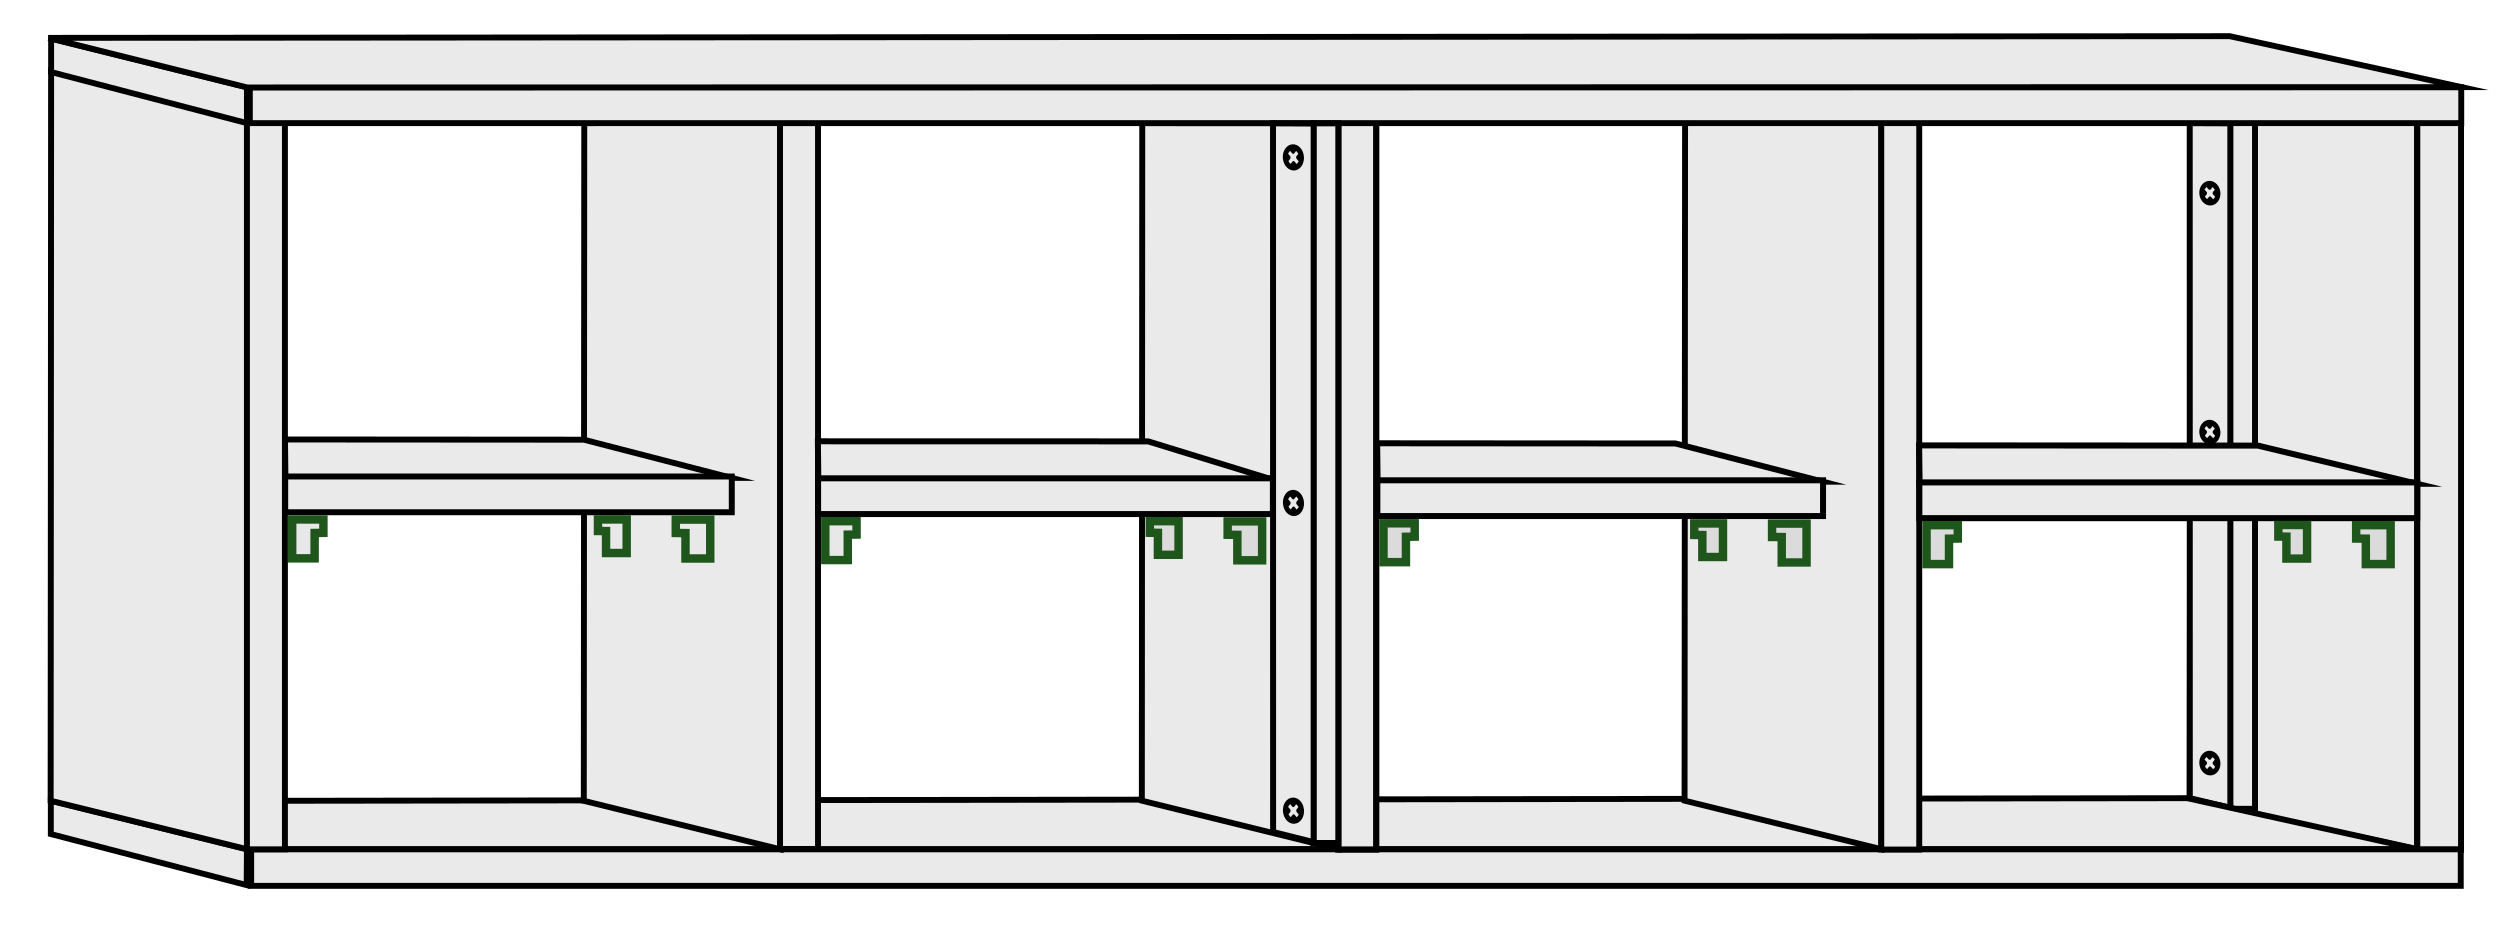 <?xml version="1.0" encoding="utf-8"?>
<!-- Generator: Adobe Illustrator 26.5.0, SVG Export Plug-In . SVG Version: 6.00 Build 0)  -->
<svg version="1.1" id="CLOSET" xmlns="http://www.w3.org/2000/svg" xmlns:xlink="http://www.w3.org/1999/xlink" x="0px" y="0px"
	 viewBox="0 0 5922.9 2203.1" style="enable-background:new 0 0 5922.9 2203.1;" xml:space="preserve">
<style type="text/css">
	.st0{fill:#EAEAEA;stroke:#000000;stroke-width:14.085;stroke-miterlimit:10;}
	.st1{fill:#EAEAEA;stroke:#000000;stroke-width:14.06;stroke-miterlimit:10;}
	.st2{fill:#CCCCCC;stroke:#DAD528;stroke-width:19.578;stroke-miterlimit:10;}
	.st3{fill:#EAEAEA;stroke:#000000;stroke-width:14.123;stroke-miterlimit:10;}
	.st4{fill:#EAEAEA;stroke:#000000;stroke-width:13.994;stroke-miterlimit:10;}
	.st5{fill:#EAEAEA;stroke:#000000;stroke-width:14.027;stroke-miterlimit:10;}
	.st6{fill:#EAEAEA;stroke:#000000;stroke-width:14.021;stroke-miterlimit:10;}
	.st7{fill:#EAEAEA;stroke:#000000;stroke-width:14.781;stroke-miterlimit:10;}
	.st8{fill:#EAEAEA;stroke:#000000;stroke-width:14.023;stroke-miterlimit:10;}
	.st9{fill:#EAEAEA;stroke:#000000;stroke-width:14.098;stroke-miterlimit:10;}
	.st10{fill:#EAEAEA;stroke:#000000;stroke-width:14.21;stroke-miterlimit:10;}
	.st11{fill:#EAEAEA;stroke:#000000;stroke-width:14.199;stroke-miterlimit:10;}
	.st12{fill:#EAEAEA;stroke:#000000;stroke-width:14.312;stroke-miterlimit:10;}
	.st13{fill:#EAEAEA;stroke:#000000;stroke-width:14.089;stroke-miterlimit:10;}
	.st14{fill:#EAEAEA;stroke:#000000;stroke-width:14.177;stroke-miterlimit:10;}
	.st15{fill:#EAEAEA;stroke:#000000;stroke-width:14.171;stroke-miterlimit:10;}
	.st16{fill:#DBDBDB;stroke:#1F561C;stroke-width:20;stroke-miterlimit:10;}
	.st17{fill:#E8E8E8;stroke:#1F561C;stroke-width:20;stroke-miterlimit:10;}
</style>
<g id="LATERAL-DERECHA">
	<polygon class="st0" points="5726.4,2012.2 5187.7,1895.9 5189.8,290.2 5726.4,291.4 	"/>
	<rect x="5727" y="291.2" class="st1" width="103.6" height="1722"/>
</g>
<g id="TABLITA-TRASERA-ESCONDIDA">
	<polygon class="st2" points="313.1,1920.2 254.1,1920.2 254.2,221.8 313.7,215.2 	"/>
	<polygon class="st2" points="254.6,1917.7 158.6,1894.1 158.2,197.2 254.2,221.8 	"/>
</g>
<g id="TABLITA-TRASERA">
	<rect x="5283.5" y="291.2" class="st3" width="59" height="1625"/>
	<polygon class="st3" points="5284,1913.8 5188,1891 5187.8,291.7 5284,292.1 	"/>
	<path d="M5219.5,479.4c10.6,10.8,26.4,9.8,35.3-2.2c8.8-12,7.4-30.4-3.2-41.2s-26.4-9.8-35.3,2.2
		C5207.4,450.1,5208.9,468.6,5219.5,479.4z M5227.2,443.5c0.6-0.5,0.9,0.1,0.9,0.1s2.4,2.8,4.7,5.3c2.8,2.2,4.4,0.2,4.4,0.2
		s4.2-5.1,4.5-5.5c0.4-0.4,0.8,0.1,0.8,0.1l1.2,1.4c0,0,2.8,3.2,3.2,3.6c0.3,0.6,0.1,1,0.1,1s-2.6,3-4.3,5.4
		c-1.6,2.6,0.2,5.2,0.2,5.2l2.5,2.8c0,0,2,2.2,2.4,2.7c0.3,0.7,0,1,0,1s-3.5,4.3-3.9,4.8c-0.4,0.6-1.1,0-1.1,0s-2.8-3.3-4.8-5.4
		c-2.2-1.9-4.4,0-4.4,0s-3.9,4.8-4.3,5.3c-0.6,0.2-0.8-0.1-0.8-0.1s-3.6-4-4.2-4.8c-0.7-0.8-0.2-1.4-0.2-1.4l3.4-4.2
		c2.5-3,0.7-6,0.7-6l-4.8-5.4c0,0-0.5-0.6-0.3-1.2C5223.3,448.4,5226.6,444.1,5227.2,443.5z"/>
	<path d="M5219.5,1829.6c10.6,10.8,26.4,9.8,35.3-2.2c8.8-12,7.4-30.4-3.2-41.2c-10.6-10.8-26.4-9.8-35.3,2.2
		C5207.4,1800.4,5208.9,1818.9,5219.5,1829.6z M5227.2,1793.8c0.6-0.5,0.9,0.1,0.9,0.1s2.4,2.8,4.7,5.3c2.8,2.2,4.4,0.2,4.4,0.2
		s4.2-5.1,4.5-5.5c0.4-0.4,0.8,0.1,0.8,0.1l1.2,1.4c0,0,2.8,3.2,3.2,3.6c0.3,0.6,0.1,1,0.1,1s-2.6,3-4.3,5.4
		c-1.6,2.6,0.2,5.2,0.2,5.2l2.5,2.8c0,0,2,2.2,2.4,2.7c0.3,0.7,0,1,0,1s-3.5,4.3-3.9,4.8c-0.4,0.6-1.1,0-1.1,0s-2.8-3.3-4.8-5.4
		c-2.2-1.9-4.4,0-4.4,0s-3.9,4.8-4.3,5.3c-0.6,0.2-0.8-0.1-0.8-0.1s-3.6-4-4.2-4.8c-0.7-0.8-0.2-1.4-0.2-1.4l3.4-4.2
		c2.5-3,0.7-6,0.7-6l-4.8-5.4c0,0-0.5-0.6-0.3-1.2C5223.3,1798.7,5226.6,1794.4,5227.2,1793.8z"/>
	<path d="M5219.5,1045.5c10.6,10.8,26.4,9.8,35.3-2.2c8.8-12,7.4-30.4-3.2-41.2s-26.4-9.8-35.3,2.2
		C5207.4,1016.3,5208.9,1034.8,5219.5,1045.5z M5227.2,1009.7c0.6-0.5,0.9,0.1,0.9,0.1s2.4,2.8,4.7,5.3c2.8,2.2,4.4,0.2,4.4,0.2
		s4.2-5.1,4.5-5.5c0.4-0.4,0.8,0.1,0.8,0.1l1.2,1.4c0,0,2.8,3.2,3.2,3.6c0.3,0.6,0.1,1,0.1,1s-2.6,3-4.3,5.4
		c-1.6,2.6,0.2,5.2,0.2,5.2l2.5,2.8c0,0,2,2.2,2.4,2.7c0.3,0.7,0,1,0,1s-3.5,4.3-3.9,4.8c-0.4,0.6-1.1,0-1.1,0s-2.8-3.3-4.8-5.4
		c-2.2-1.9-4.4,0-4.4,0s-3.9,4.8-4.3,5.3c-0.6,0.2-0.8-0.1-0.8-0.1s-3.6-4-4.2-4.8c-0.7-0.8-0.2-1.4-0.2-1.4l3.4-4.2
		c2.5-3,0.7-6,0.7-6l-4.8-5.4c0,0-0.5-0.6-0.3-1.2C5223.2,1014.6,5226.6,1010.3,5227.2,1009.7z"/>
</g>
<g id="BASE">
	<polyline class="st4" points="5182.4,1891 673.5,1897.2 5181.8,1891 5726.9,2011.7 590.8,2012 590.8,1902.9 672.4,1898.2 	"/>
	<rect x="595.1" y="2012.2" class="st4" width="5234.8" height="86.5"/>
	<polyline class="st4" points="584.4,2012 120.4,1897 120.4,1976 584.4,2097 585,2011.7 	"/>
</g>
<g id="DIVISIONES-VERTICALES">
	<g id="DIVISION-VERTICAL-DERECHA">
		<polygon class="st5" points="4457.1,2011.9 3991,1896.9 3992.2,290.2 4457.1,290.4 		"/>
		<rect x="4457" y="290.2" class="st5" width="90" height="1722.5"/>
	</g>
	<g id="DIVISION-CENTRAL">
		<polygon class="st6" points="3171.2,2011.9 2705.2,1897 2706.2,291.7 3171.2,291.9 		"/>
		<rect x="3170.7" y="291.2" class="st7" width="89.8" height="1721.5"/>
	</g>
	<g id="DIVISION-VERTICAL-IZQUIERDA_00000085229740836627909760000005526871516412138418_">
		<polygon class="st8" points="1849.1,2012.3 1383.1,1897.3 1384.2,291.6 1849.1,291.2 		"/>
		<rect x="1848" y="291.6" class="st8" width="90" height="1719.7"/>
	</g>
</g>
<g id="DIVISIONES-HORIZONTALES">
	<g id="DIVISION-HORIZONTAL-EXTREMA-IZQUIERDA">
		<polygon class="st9" points="676.2,1131.7 1733.3,1132.2 1383.2,1041.7 675.2,1041.2 		"/>
		<rect x="675.7" y="1128.9" class="st9" width="1058" height="84.7"/>
	</g>
	<g id="DIVISION-HORIZONTAL-INTERNA-IZQUIERDA">
		<polygon class="st10" points="1938.7,1136 3015.2,1136.5 2720.1,1045.7 1937.7,1045.5 		"/>
		<rect x="1938.2" y="1133.2" class="st10" width="1077.5" height="84.7"/>
	</g>
	<g id="DIVISION-HORIZONTAL-INTERNA-DERECHA">
		<polygon class="st11" points="3263.7,1140.7 4318.6,1141.2 3969.3,1050.7 3262.7,1050.2 		"/>
		<rect x="3263.2" y="1137.9" class="st11" width="1055.9" height="84.7"/>
	</g>
	<g id="DIVISION-HORIZONTAL-EXTREMA-DERECHA">
		<polygon class="st12" points="4547.8,1145.7 5726.2,1146.2 5349.1,1055.7 4546.7,1055.2 		"/>
		<rect x="4547.2" y="1142.9" class="st12" width="1179.5" height="84.7"/>
	</g>
</g>
<g id="LATERAL-IZQUIERDA">
	<polygon class="st9" points="586.1,2012.2 120,1897.1 121.1,168.2 586.1,289.8 	"/>
	<rect x="585" y="291.2" class="st13" width="90" height="1721"/>
</g>
<g id="TECHO">
	<polygon class="st4" points="585,291.7 121.1,170.7 121.1,91.7 585,206.7 	"/>
	<rect x="591.9" y="206.7" class="st4" width="5239.2" height="85"/>
	<polyline class="st4" points="114.7,89.7 585.6,207.2 5831.7,206.4 5282.5,85.7 114.7,89.7 5283.1,85.7 	"/>
</g>
<g id="TABLITA-PUERTA">
	<g>
		<rect x="3111.7" y="292.2" class="st14" width="59" height="1705"/>
		<polygon class="st15" points="3112.2,1995.2 3016.2,1971.2 3016,292.2 3112.2,292.7 		"/>
	</g>
	<path d="M3048.2,396c10.6,11.5,26.4,10.4,35.3-2.3c8.8-12.8,7.4-32.4-3.2-43.9c-10.6-11.5-26.4-10.4-35.3,2.3
		C3036.1,364.9,3037.5,384.5,3048.2,396z M3055.9,357.8c0.6-0.5,0.9,0.1,0.9,0.1s2.4,2.9,4.7,5.6c2.8,2.4,4.4,0.2,4.4,0.2
		s4.2-5.4,4.5-5.8c0.4-0.4,0.8,0.1,0.8,0.1l1.2,1.5c0,0,2.8,3.4,3.2,3.9c0.3,0.6,0.1,1.1,0.1,1.1s-2.6,3.2-4.3,5.8
		c-1.6,2.7,0.2,5.6,0.2,5.6l2.5,3c0,0,2,2.3,2.4,2.9c0.3,0.7,0,1.1,0,1.1s-3.5,4.6-3.9,5.2c-0.4,0.6-1.1,0.1-1.1,0.1
		s-2.8-3.5-4.8-5.8c-2.2-2.1-4.4,0.1-4.4,0.1s-3.9,5.1-4.3,5.6c-0.6,0.2-0.8-0.1-0.8-0.1s-3.6-4.3-4.2-5.1c-0.7-0.8-0.2-1.5-0.2-1.5
		l3.4-4.5c2.5-3.2,0.7-6.4,0.7-6.4l-4.8-5.8c0,0-0.5-0.6-0.3-1.3C3051.9,363,3055.3,358.4,3055.9,357.8z"/>
	<path d="M3048.4,1214.7c10.6,11.5,26.4,10.4,35.3-2.3c8.8-12.8,7.4-32.4-3.2-43.9s-26.4-10.4-35.3,2.3
		C3036.4,1183.5,3037.8,1203.2,3048.4,1214.7z M3056.1,1176.4c0.6-0.5,0.9,0.1,0.9,0.1s2.4,2.9,4.7,5.6c2.8,2.4,4.4,0.2,4.4,0.2
		s4.2-5.4,4.5-5.8c0.4-0.4,0.8,0.1,0.8,0.1l1.2,1.5c0,0,2.8,3.4,3.2,3.9c0.3,0.6,0.1,1.1,0.1,1.1s-2.6,3.2-4.3,5.8
		c-1.6,2.7,0.2,5.6,0.2,5.6l2.5,3c0,0,2,2.3,2.4,2.9c0.3,0.7,0,1.1,0,1.1s-3.5,4.6-3.9,5.2c-0.4,0.6-1.1,0.1-1.1,0.1
		s-2.8-3.5-4.8-5.8c-2.2-2.1-4.4,0.1-4.4,0.1s-3.9,5.1-4.3,5.6c-0.6,0.2-0.8-0.1-0.8-0.1s-3.6-4.3-4.2-5.1c-0.7-0.8-0.2-1.5-0.2-1.5
		l3.4-4.5c2.5-3.2,0.7-6.4,0.7-6.4l-4.8-5.8c0,0-0.5-0.6-0.3-1.3C3052.2,1181.7,3055.6,1177.1,3056.1,1176.4z"/>
	<path d="M3048.4,1943.7c10.6,11.5,26.4,10.4,35.3-2.3c8.8-12.8,7.4-32.4-3.2-43.9s-26.4-10.4-35.3,2.3
		C3036.4,1912.5,3037.8,1932.2,3048.4,1943.7z M3056.1,1905.4c0.6-0.5,0.9,0.1,0.9,0.1s2.4,2.9,4.7,5.6c2.8,2.4,4.4,0.2,4.4,0.2
		s4.2-5.4,4.5-5.8c0.4-0.4,0.8,0.1,0.8,0.1l1.2,1.5c0,0,2.8,3.4,3.2,3.9c0.3,0.6,0.1,1.1,0.1,1.1s-2.6,3.2-4.3,5.8
		c-1.6,2.7,0.2,5.6,0.2,5.6l2.5,3c0,0,2,2.3,2.4,2.9c0.3,0.7,0,1.1,0,1.1s-3.5,4.6-3.9,5.2c-0.4,0.6-1.1,0.1-1.1,0.1
		s-2.8-3.5-4.8-5.8c-2.2-2.1-4.4,0.1-4.4,0.1s-3.9,5.1-4.3,5.6c-0.6,0.2-0.8-0.1-0.8-0.1s-3.6-4.3-4.2-5.1c-0.7-0.8-0.2-1.5-0.2-1.5
		l3.4-4.5c2.5-3.2,0.7-6.4,0.7-6.4l-4.8-5.8c0,0-0.5-0.6-0.3-1.3C3052.2,1910.7,3055.6,1906.1,3056.1,1905.4z"/>
</g>
<g id="SOPORTES-COOK">
	<polygon class="st16" points="4221.2,1301.8 4221.2,1332.6 4280,1332.6 4280,1299.6 4280,1240.5 4198.3,1240.5 4198.3,1272.2 
		4221.2,1272.4 	"/>
	<polygon class="st16" points="5416.9,1296.7 5416.9,1323.4 5465.8,1323.4 5465.8,1294.8 5465.8,1243.8 5397.8,1243.8 
		5397.8,1271.2 5416.9,1271.4 	"/>
	<polygon class="st16" points="5605,1305.5 5605,1336.4 5663.8,1336.4 5663.8,1303.3 5663.8,1244.3 5582.1,1244.3 5582.1,1275.9 
		5605,1276.2 	"/>
	<polygon class="st17" points="1435.8,1283.5 1435.8,1310.2 1484.7,1310.2 1484.7,1281.6 1484.7,1230.6 1416.7,1230.6 1416.7,1258 
		1435.8,1258.2 	"/>
	<polygon class="st17" points="1624,1292.3 1624,1323.2 1682.7,1323.2 1682.7,1290.1 1682.7,1231 1601,1231 1601,1262.7 1624,1263 	
		"/>
	<polygon class="st16" points="2743.3,1287.7 2743.3,1314.4 2792.2,1314.4 2792.2,1285.8 2792.2,1234.8 2724.2,1234.8 
		2724.2,1262.2 2743.3,1262.4 	"/>
	<polygon class="st16" points="2931.5,1296.5 2931.5,1327.4 2990.2,1327.4 2990.2,1294.3 2990.2,1235.3 2908.5,1235.3 
		2908.5,1266.9 2931.5,1267.2 	"/>
	<polygon class="st16" points="4033.1,1293 4033.1,1319.6 4082,1319.6 4082,1291.1 4082,1240.1 4014,1240.1 4014,1267.4 
		4033.1,1267.6 	"/>
	<polygon class="st17" points="766.2,1262.4 745.4,1262.7 745.4,1292 745.4,1322.9 692.2,1322.9 692.2,1289.8 692.2,1230.7 
		766.2,1230.7 	"/>
	<polygon class="st17" points="2029.3,1266.4 2008.5,1266.7 2008.5,1296 2008.5,1326.9 1955.3,1326.9 1955.3,1293.8 1955.3,1234.8 
		2029.3,1234.8 	"/>
	<polygon class="st16" points="3351.7,1271.4 3330.9,1271.7 3330.9,1301 3330.9,1331.9 3277.7,1331.9 3277.7,1298.8 3277.7,1239.8 
		3351.7,1239.8 	"/>
	<polygon class="st16" points="4638.3,1275.9 4617.5,1276.2 4617.5,1305.5 4617.5,1336.4 4564.3,1336.4 4564.3,1303.3 
		4564.3,1244.3 4638.3,1244.3 	"/>
</g>
</svg>
